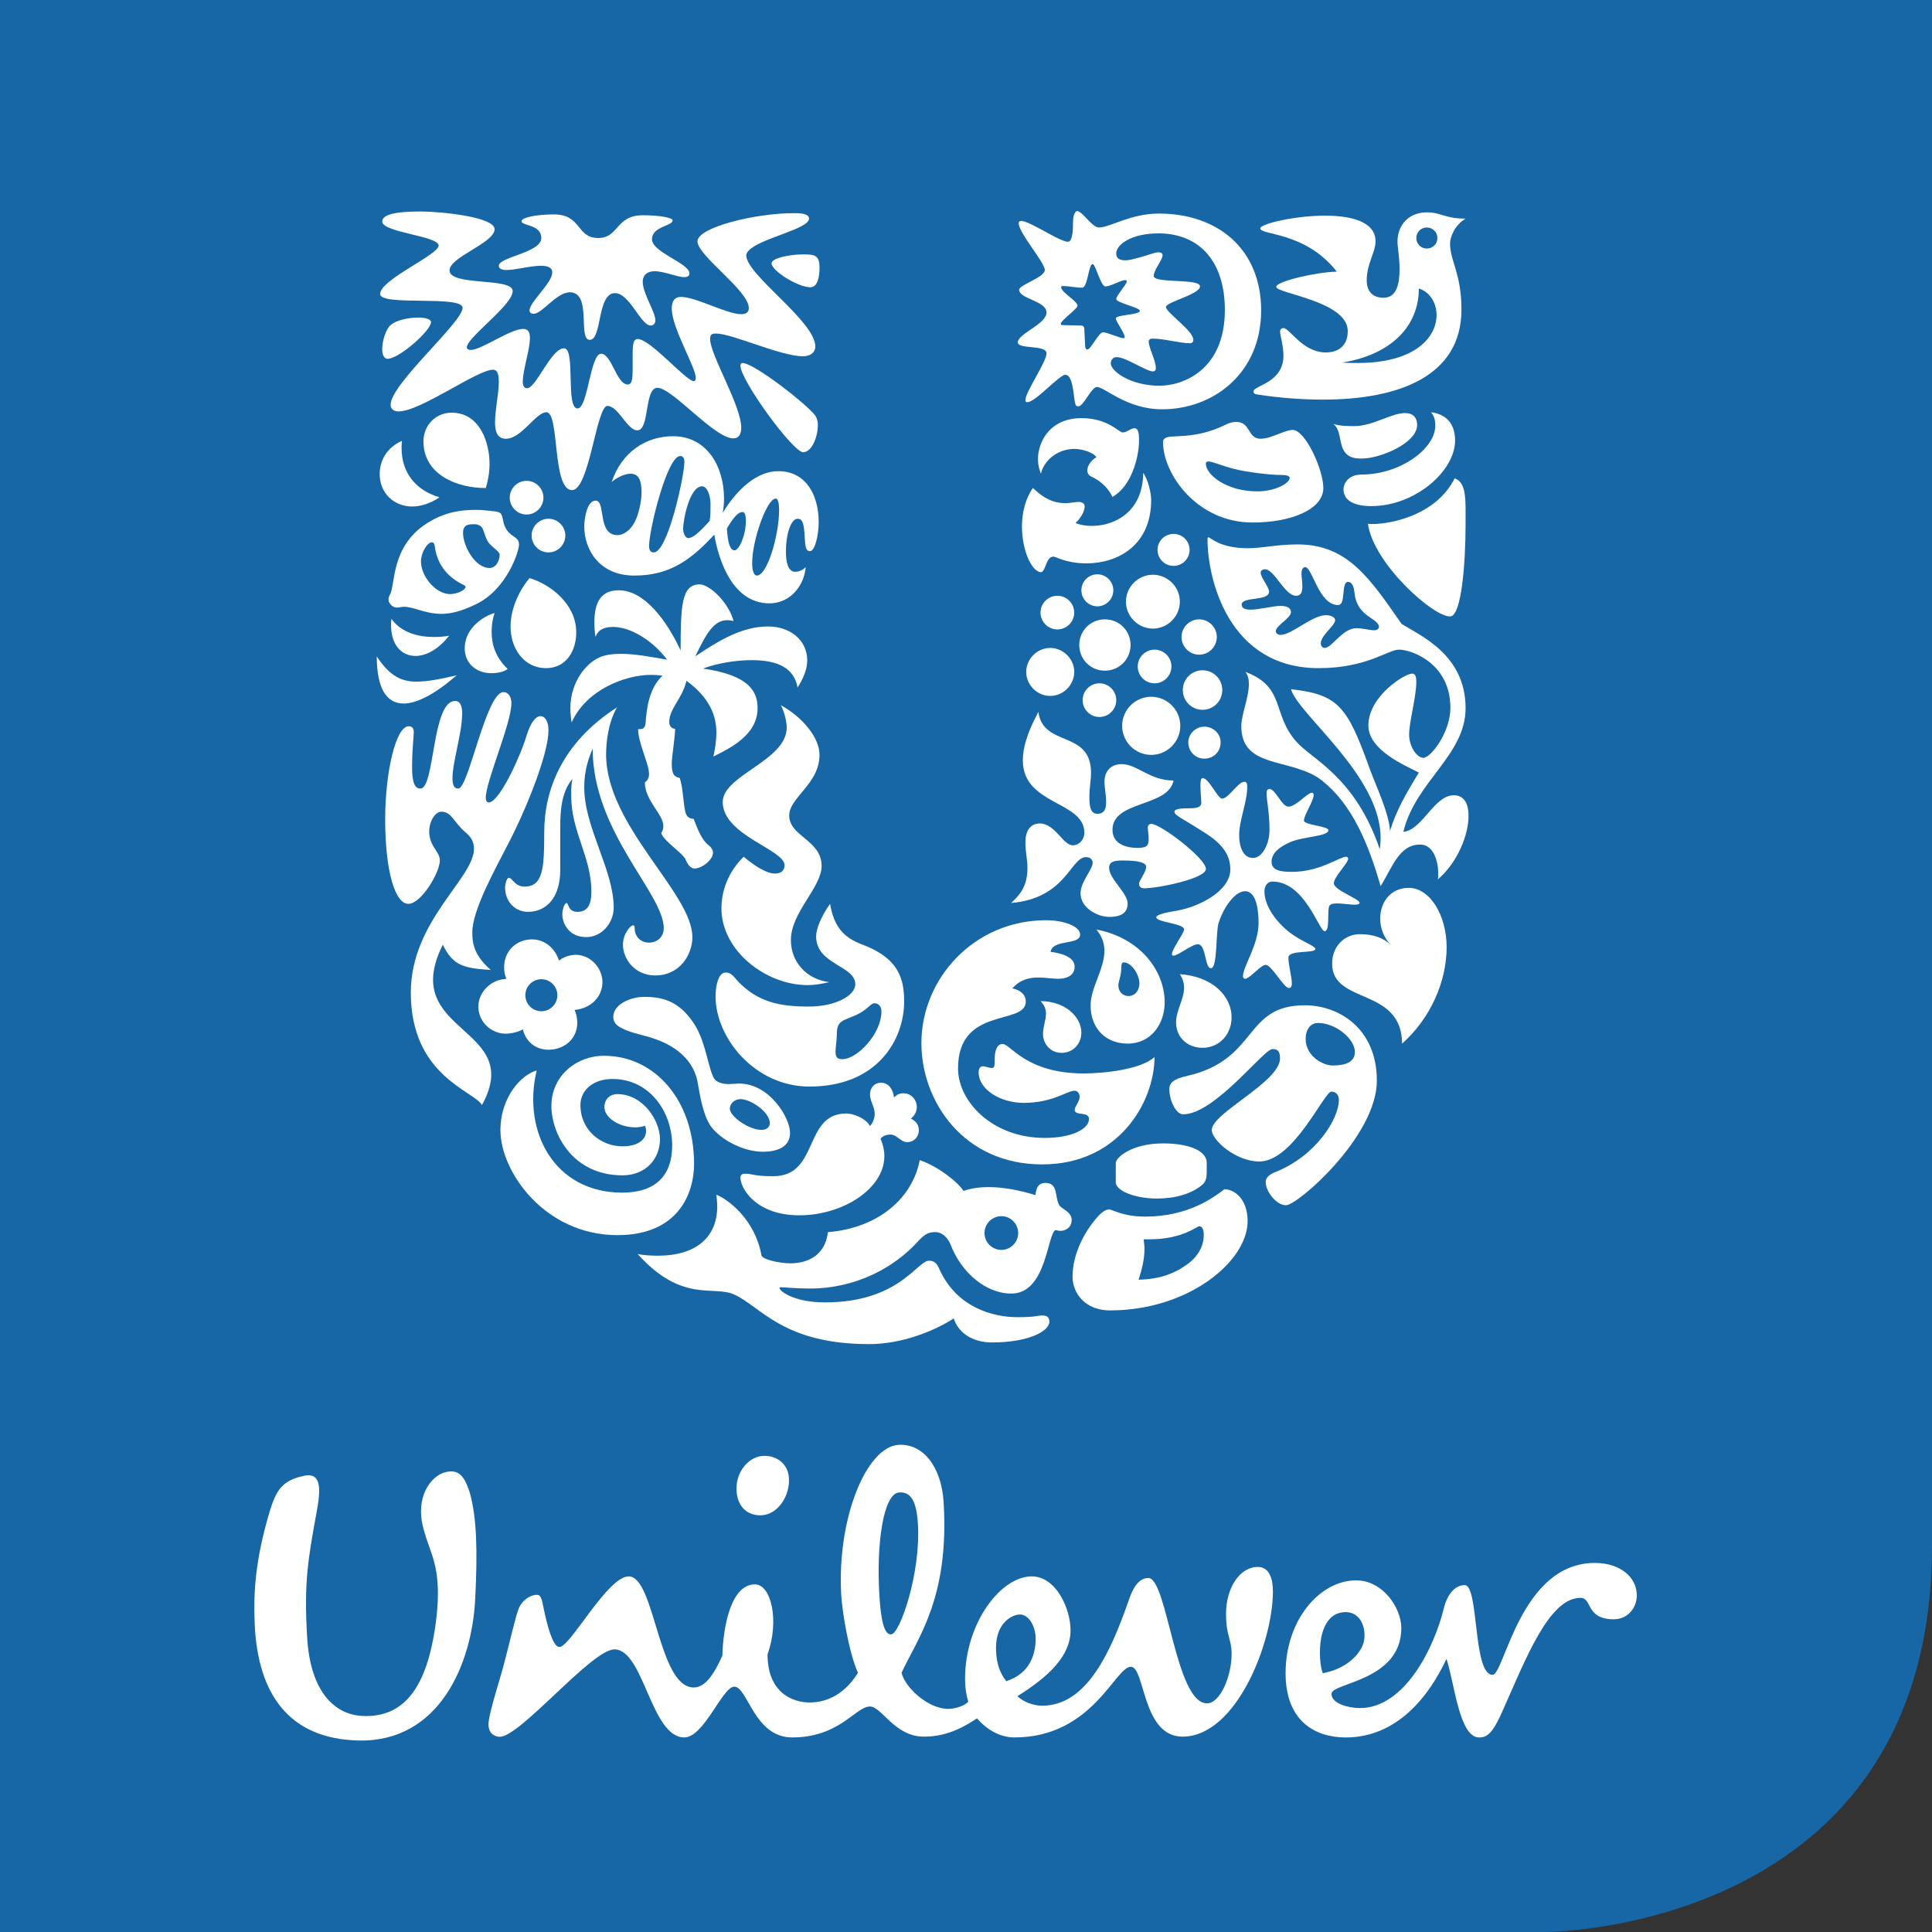 <?xml version="1.0" encoding="utf-8"?>
<!-- Generator: Adobe Illustrator 15.0.0, SVG Export Plug-In . SVG Version: 6.00 Build 0)  -->
<!DOCTYPE svg PUBLIC "-//W3C//DTD SVG 1.1//EN" "http://www.w3.org/Graphics/SVG/1.1/DTD/svg11.dtd">
<svg version="1.1" id="Layer_1" xmlns="http://www.w3.org/2000/svg" xmlns:xlink="http://www.w3.org/1999/xlink" x="0px" y="0px"
	 width="72px" height="72px" viewBox="0 0 72 72" enable-background="new 0 0 72 72" xml:space="preserve">
<rect x="0" y="0" width="72" height="72" fill="#333333" stroke="none"/>
<g>
	<defs>
		<rect id="SVGID_1_" width="72" height="72"/>
	</defs>
	<clipPath id="SVGID_2_">
		<use xlink:href="#SVGID_1_"  overflow="visible"/>
	</clipPath>
	<path clip-path="url(#SVGID_2_)" fill="#1766A6" d="M0,0v72h57.6c0,0,14.4,0,14.4-14.4V0H0z"/>
	<path clip-path="url(#SVGID_2_)" fill="#FFFFFF" d="M30.17,63.446c0.442,0,1.205-0.143,1.804-1.104
		c-0.343-0.762-0.587-2.301-0.621-2.861c-0.177-2.866,0.927-5.562,2.136-5.636c0.887-0.054,1.596,0.785,1.677,2.144
		c0.218,3.571-0.972,5.062-1.567,6.348c0.101,0.499,0.947,1.348,1.745,1.348c0.295,0,0.651-0.147,0.741-0.268
		c-0.061-0.206-0.12-0.472-0.12-0.857c0-2.069,1.331-3.813,2.483-3.813c0.916,0,1.448,1.212,1.448,2.012
		c0,0.944-0.799,1.714-1.979,2.453c0.208,0.206,0.59,0.355,0.917,0.355c1.686,0,2.567-2.041,3.222-3.903
		c0.117-0.356,0.326-0.857,0.739-0.857c0.709,0,1.006,4.671,2.185,4.671c0.505,0,0.918-1.036,0.918-1.832
		c0-0.592-0.207-0.65-0.207-1.509c0-0.945,0.502-1.742,1.185-1.742c0.413,0,0.562,0.412,0.562,0.913
		c0,1.893-1.362,5.411-3.369,5.411c-1.511,0-1.393-2.603-1.924-2.603c-0.594,0-1.422,2.633-4.346,2.633
		c-0.476,0-0.977-0.237-1.389-0.711c-0.708,0.474-1.303,0.681-1.982,0.681c-1.092,0-1.567-1.123-2.009-1.123
		c-0.533,0-1.122,1.153-2.898,1.153c-1.419,0-1.655-1.892-2.157-1.892c-0.443,0-1.124,1.892-1.863,1.892
		c-1.243,0-1.507-3.281-2.603-3.281c-0.857,0-3.565,3.332-4.3,3.256c-0.296-0.031-0.42-0.252-0.389-0.547
		c0.041-0.41,0.393-1.505,0.536-2.023c0.239-0.898,0.459-1.884,0.581-2.197c0.122-0.317,0.45-0.543,0.713-0.52
		c0.133,0.012,0.173,0.26,0.214,0.465c0.149,0.731,0.358,1.477,0.593,1.477c0.415,0,1.787-2.631,2.585-2.631
		c0.977,0,1.094,4.139,2.423,4.139c0.445,0,0.771-0.531,1.066-1.183c0.029-1.097,0.325-2.659,1.212-2.659
		c0.621,0,0.917,1.388,0.472,2.602C28.602,63.092,29.547,63.446,30.17,63.446 M53.817,59.899c-0.365,1.521-1.477,3.756-3.135,3.756
		c-0.383,0-1.062-0.148-1.062-0.532c0-0.414,2.603-0.472,2.603-2.453c0-0.738-0.679-1.775-1.686-1.775
		c-1.33,0-2.627,1.45-2.627,3.46c0,1.802,1.118,2.395,2.241,2.395c1.952,0,3.136-1.599,3.755-2.928
		c0.298,0.888,0.473,2.928,1.215,2.928c0.294,0,0.502-0.149,0.856-0.945c0.885-1.982,1.743-4.258,2.926-4.258
		c0.442,0,0.179,0.799,1.242,0.799c0.501,0,0.854-0.413,0.854-0.889c0-0.681-0.619-1.211-1.564-1.211
		c-2.78,0-3.369,4.169-3.812,4.169c-0.74,0-0.503-3.342-1.036-3.342C54.112,59.071,53.881,59.636,53.817,59.899 M34.208,56.788
		c-0.053-0.826-0.252-1.2-0.696-1.169c-0.588,0.035-0.86,1.888-0.74,3.835c0.077,1.27,0.267,1.466,0.442,1.453
		C33.539,60.888,34.32,58.619,34.208,56.788 M29.399,55.052c-0.041-0.474-0.413-0.797-0.916-0.797c-0.561,0-1.089,0.589-1.032,1.328
		c0.035,0.487,0.322,0.888,0.888,0.888C28.986,56.472,29.46,55.732,29.399,55.052 M38.596,61.082c0-0.501-0.268-0.915-0.59-0.915
		c-0.27,0-0.888,0.294-0.888,1.239c0,0.742,0.264,1.095,0.384,1.245C38.356,62.384,38.596,61.673,38.596,61.082 M50.151,60.079
		c0.622,0,0.801,0.735,0.651,1.181c-0.148,0.443-0.68,0.948-1.507,1.095C49.118,61.91,49.028,60.079,50.151,60.079 M16.113,57.979
		c-0.084-0.269-0.33-0.873-0.398-1.318c-0.147-0.988,0.369-1.639,0.843-1.786c0.532-0.149,0.74,0.118,0.946,0.739
		c0.266,0.945,0.296,2.186,0.206,3.96c-0.116,2.425-1.328,5.352-4.343,5.29c-2.603-0.057-3.754-1.741-3.874-4.313
		c-0.056-1.212,0.03-2.424,0.532-4.138c0.267-0.917,0.504-1.244,1.33-1.42c0.65-0.118,0.591,0.561,0.444,1.361
		c-0.323,1.772-0.474,2.628-0.354,4.64c0.116,2.129,1.093,2.957,2.158,2.957c1.596,0.03,2.305-1.3,2.602-3.224
		C16.44,59.19,16.263,58.452,16.113,57.979"/>
	<path clip-path="url(#SVGID_2_)" fill="#FFFFFF" d="M50.979,19.521c0.205,1.489,2.462,3.498,3.074,3.451
		c0.409-0.035,0.565-1.946,0.565-3.451c0-0.863,0.048-1.538-0.408-1.695C53.488,19.286,51.593,19.583,50.979,19.521 M51.104,18.861
		c1.63,0,3.123-1.302,3.123-2.447c0-0.534-0.253-0.973-0.896-1.051c0.109,0.141,0.157,0.251,0.157,0.502
		c0,0.863-1.315,1.82-2.744,1.82c-0.519,0-0.676,0.36-0.676,0.548C50.069,18.673,50.494,18.861,51.104,18.861 M50.76,17.088
		c-0.219,0-0.533,0-0.706-0.344c-0.142-0.283-0.094-0.738-0.361-0.942c0.268,0.078,0.55,0.078,0.769,0.078
		c0.707,0,1.383-0.486,1.9-0.486c0.343,0,0.451,0.22,0.451,0.439C52.813,16.524,51.42,17.088,50.76,17.088"/>
	<path clip-path="url(#SVGID_2_)" fill="#FFFFFF" d="M15.671,29.387c0.533,0,0.423-3.263,1.286-3.263
		c0.204,0,0.267,0.204,0.267,0.455c0,0.737-0.361,1.82-0.361,2.415c0,0.299,0.078,0.393,0.22,0.393c0.377,0,1.035-3.593,1.678-3.593
		c0.204,0,0.298,0.204,0.298,0.408c0,0.753-0.956,2.918-0.956,3.529c0,0.095,0.031,0.173,0.11,0.173
		c0.392,0,1.176-1.694,1.427-2.541c0.141-0.439,0.329-0.675,0.502-0.675c0.157,0,0.298,0.173,0.298,0.534
		c0,0.847-0.785,2.839-1.475,4.173c-0.532,1.035-1.364,2.524-1.364,3.356c0,0.424,0.077,0.862,0.689,1.396
		c-1.004-0.063-1.411-0.157-1.787-0.941c-1.679,3.341,3.09,3.013,1.458,5.976c-0.298-0.531-2.651-1.082-2.651-4.188
		c0-2.682,2.353-4.251,2.353-5.364c0-0.219-0.078-0.408-0.282-0.58c-0.518-0.44-0.534-0.8-0.941-0.8c-0.298,0-0.66,0.69-0.283,1.302
		c0.126,0.203,0.235,0.329,0.235,0.517c0,0.439-0.69,1.615-1.176,1.615c-0.487,0-0.862-1.206-0.862-3.152
		c0-1.727,0.391-3.467,0.878-3.467c0.141,0,0.188,0.094,0.188,0.22c0,0.204-0.063,0.611-0.063,1.301
		C15.357,29.324,15.531,29.387,15.671,29.387"/>
	<path clip-path="url(#SVGID_2_)" fill="#FFFFFF" d="M19.671,33.982c0.66,0,1.208-0.487,1.208-1.568v-1.6
		c0-0.612,0.047-1.302,0.455-1.789c-0.047,0.205-0.047,0.424-0.047,0.628c0,1.349,0.752,2.275,0.752,3.577
		c0,0.485-0.141,0.752-0.517,0.752c-0.361,0-0.329-0.329-0.408-0.329c-0.062,0-0.157,0.204-0.157,0.423
		c0,0.33,0.236,0.847,0.894,0.847c0.565,0,1.02-0.517,1.02-1.098c0-1.41-1.098-2.98-1.098-4.485c0-0.659,0.172-1.098,0.314-1.444
		c0,3.122,2.65,5.396,2.65,6.698c0,0.298-0.22,0.534-0.549,0.534c-0.36,0-0.534-0.283-0.534-0.503c0-0.11-0.015-0.141-0.062-0.141
		c-0.094,0-0.376,0.314-0.376,0.722c0,0.517,0.423,1.146,1.207,1.146c0.893,0,1.38-0.754,1.38-1.429
		c0-1.646-3.215-4.141-3.215-6.807c0-0.455,0.078-1.192,0.408-1.757c-2.071,1.333-2.714,3.106-2.714,4.659
		c0,1.349-0.046,2.023-0.737,2.023c-0.361,0-0.455-0.329-0.581-0.329c-0.094,0-0.141,0.282-0.141,0.36
		C18.824,33.652,19.248,33.982,19.671,33.982"/>
	<path clip-path="url(#SVGID_2_)" fill="#FFFFFF" d="M46.855,18.312c0.691,0,1.209-0.314,1.209-0.502
		c0-0.062-0.094-0.109-0.299-0.109c-0.204,0-0.612-0.016-1.381-0.142c-0.66-0.11-1.162-0.361-1.352-0.361
		c-0.062,0-0.094,0.032-0.094,0.079C44.939,17.685,45.693,18.312,46.855,18.312 M43.436,16.32c0.199-0.134,1.084,0.078,2.227-0.487
		c0.142-0.077,0.282-0.109,0.407-0.109c0.55,0,0.409,0.627,0.912,0.627c0.391,0,0.895-0.329,1.193-0.329
		c0.467,0,1.142,1.474,1.142,2.165c0,0.799-1.205,1.286-2.634,1.286c-2.085,0-3.341-1.819-3.341-2.996
		C43.342,16.383,43.39,16.351,43.436,16.32"/>
	<path clip-path="url(#SVGID_2_)" fill="#FFFFFF" d="M20,39.896c-0.517,0.125-1.35,0.939-1.35,2.228
		c0,1.536,1.648,3.906,4.361,3.906c2.29,0,2.855-1.585,2.855-2.652c0-2.368-1.458-4.032-3.356-4.032
		c-1.035,0-1.961,0.754-1.961,1.867c0,1.036,0.785,2.588,2.65,2.588c0.879,0,1.396-0.627,1.396-1.347
		c0-0.707-0.642-1.679-1.584-1.679c-0.282,0-0.486,0.187-0.486,0.486c0,0.375,0.517,0.752,1.161,0.752
		c0.156,0,0.282-0.031,0.345-0.062c0.031,0.048,0.047,0.126,0.047,0.189c0,0.36-0.345,0.58-0.879,0.58
		c-0.799,0-1.568-0.596-1.568-1.539c0-0.563,0.487-0.971,1.192-0.971c1.396,0,2.227,1.238,2.227,2.479
		c0,1.113-0.61,1.757-1.866,1.757C20.675,44.446,19.453,42.188,20,39.896"/>
	<path clip-path="url(#SVGID_2_)" fill="#FFFFFF" d="M36.69,45.952c0,0.345,0.281,0.628,0.628,0.628
		c0.345,0,0.627-0.283,0.627-0.628c0-0.347-0.282-0.629-0.627-0.629C36.972,45.323,36.69,45.605,36.69,45.952 M37.906,49.087
		c0.753,0,0.713-0.062,0.949-0.062c0.234,0,0.251,0.142,0.251,0.235c0,0.346-0.77,0.769-2.135,0.769c-0.8,0-1.285-0.424-1.427-0.895
		c-0.784,0.502-1.976,0.957-3.152,0.957c-3.216,0-4.031-1.396-5.035-1.851c-0.77-0.345-1.945,0.33-3.592-1.506
		c0.219,0.048,0.518,0.062,0.753,0.062c1.442,0,2.211-0.705,2.211-1.835c0-0.142-0.017-0.297-0.031-0.438
		c0.438,0.174,1.442,0.926,1.679,2.259c0.031,0.157,0.674,0.298,1.082,0.298c0.565,0,1.286-0.236,1.396-1.161
		c1.882-0.155,3.153-1.269,3.42-2.683c0.674,0.22,1.442,0.832,1.631,1.146c0.266-0.094,0.58-0.142,0.94-0.142
		c0.501,0,1.067,0.094,1.741,0.298c0.031-0.204,0.063-0.454,0.377-0.454c0.471,0,0.346,0.517,0.501,0.813
		c0.079,0.158,0.473,0.252,0.473,0.565c0,0.3-0.253,0.409-0.409,0.409c-0.063,0-0.143-0.016-0.189-0.031
		c-0.312,0.11-0.329,2.367-1.646,2.367c-0.973,0-1.867-0.799-2.26-1.803c-0.109-0.298-0.345-0.487-0.564-0.487
		c-0.25,0-0.392,0.048-0.689,0.377c-0.847,0.925-2.26,1.726-4.001,1.726c-0.532,0-0.957-0.049-1.065-0.049
		c-0.064,0-0.064,0.017-0.064,0.031c0,0.11,0.533,0.534,1.694,0.534c2.761,0,3.436-1.553,3.875-1.553c0.063,0,0.25,0,0.36,0.252
		C35.623,48.741,37.028,49.087,37.906,49.087"/>
	<path clip-path="url(#SVGID_2_)" fill="#FFFFFF" d="M47.421,39.096c-0.33,0-2.151,2.431-3.326,2.431
		c-0.281,0-0.518-0.533-0.518-0.938c0-0.221,0.141-0.378,0.646-0.488c2.696-0.611,2.1-2.637,4.403-2.637
		c1.271,0,2.685,0.864,2.685,2.809c0,2.072-2.947,4.643-3.388,4.643c-0.36,0-0.754-0.518-0.754-0.861
		c0-0.11,0.048-0.252,0.362-0.377c1.504-0.597,2.365-1.977,2.365-2.684c0-0.157-0.078-0.312-0.282-0.312
		c-0.266,0-1.408,2.604-2.68,2.604c-0.88,0-1.775-0.798-1.775-1.176c0-0.629,2.544-1.788,2.544-2.667
		C47.703,39.11,47.546,39.096,47.421,39.096 M49.113,38.123c-0.22,0-0.455,0.174-0.455,0.598c0,0.469,0.361,0.768,0.564,0.861
		c0.11,0.064,0.282,0.126,0.454,0.126c0.455,0,0.817-0.126,0.817-0.503C50.493,38.721,49.787,38.123,49.113,38.123"/>
	<path clip-path="url(#SVGID_2_)" fill="#FFFFFF" d="M19.812,19.959c0,0.345,0.283,0.628,0.628,0.628
		c0.345,0,0.628-0.283,0.628-0.628c0-0.345-0.283-0.627-0.628-0.627C20.094,19.333,19.812,19.614,19.812,19.959 M18.997,18.547
		c0,0.345,0.283,0.628,0.627,0.628c0.345,0,0.628-0.282,0.628-0.628c0-0.345-0.283-0.628-0.628-0.628
		C19.279,17.919,18.997,18.202,18.997,18.547 M18.433,22.845c-0.362,0.094-1.114,0.533-1.114,1.317c0,0.565,0.439,0.926,0.988,0.926
		c0.283,0,0.487-0.063,0.612-0.157c-0.439-0.423-0.596-0.894-0.596-1.364C18.322,23.237,18.37,23.033,18.433,22.845 M14.589,23.065
		c-0.015,0.079-0.015,0.157-0.015,0.235c0,0.737,0.391,1.145,0.909,1.145c0.391,0,0.847-0.235,1.254-0.753
		c-0.172,0.031-0.376,0.047-0.565,0.047C15.593,23.739,14.965,23.583,14.589,23.065 M14.041,24.461c0,1.191,0.361,1.757,1.004,1.757
		c0.502,0,1.176-0.361,1.976-1.052c-0.612,0.142-1.083,0.236-1.506,0.236C14.949,25.402,14.511,25.182,14.041,24.461 M18.104,18.188
		c0.078-0.252,0.14-0.565,0.14-0.91c0-0.753-0.345-1.898-1.412-1.898c-0.611,0-1.051,0.486-1.051,1.067
		C15.78,17.686,17.021,18.188,18.104,18.188 M16.77,22.14c-0.518,0-1.082-0.643-1.082-1.224c0-0.313,0.235-0.706,0.407-0.706
		c0.063,0,0.095,0.047,0.11,0.157c0.094,0.769,0.596,1.208,1.067,1.427c0.047,0.031,0.078,0.047,0.078,0.078
		C17.35,21.983,17.051,22.14,16.77,22.14 M18.212,20.226c0.109,0.148,0.409,0.33,0.409,0.439c0,0.219-0.126,0.502-0.377,0.502
		c-0.549,0-0.988-0.831-0.988-1.303c0-0.297,0.173-0.328,0.407-0.328c0.11,0,0.158,0.016,0.236,0.063
		C18.04,19.677,18.04,19.99,18.212,20.226 M14.527,22.171c-0.03,0.048-0.048,0.11-0.048,0.173c0,0.141,0.157,0.298,0.297,0.298
		c0.126,0,0.205-0.031,0.267-0.031c0.376,0,0.8,0.266,1.412,0.266c0.36,0,0.784-0.11,1.317-0.376
		c1.13-0.565,1.569-1.961,1.569-2.197c0-0.298-0.239-0.259-0.439-0.533c-0.201-0.274-0.124-0.516-0.252-0.644
		c-0.072-0.073-0.297-0.078-0.58-0.109c-0.094-0.011-0.22-0.016-0.345-0.016c-0.517,0-1.131,0.063-1.819,0.502
		C14.545,20.374,14.746,21.811,14.527,22.171 M19.734,21.544c-0.346,0.407-0.707,1.098-0.707,1.803c0,0.847,0.519,1.553,1.319,1.553
		c0.768,0,1.129-0.659,1.129-1.333C21.476,22.516,20.519,21.778,19.734,21.544 M16.377,18.532c0,0-0.455,0.344-1.02,0.344
		c-0.673,0-1.207-0.501-1.207-1.207c0-0.487,0.251-0.988,0.831-1.24c-0.015,0.095-0.015,0.173-0.015,0.267
		C14.965,17.591,15.467,18.265,16.377,18.532"/>
	<path clip-path="url(#SVGID_2_)" fill="#FFFFFF" d="M44.032,23.739c0,0.362,0.299,0.66,0.656,0.66c0.361,0,0.659-0.298,0.659-0.66
		c0-0.36-0.298-0.658-0.659-0.658C44.331,23.081,44.032,23.379,44.032,23.739 M44.08,25.715c0,0.409,0.329,0.738,0.734,0.738
		c0.408,0,0.737-0.329,0.737-0.738c0-0.407-0.329-0.736-0.737-0.736C44.409,24.979,44.08,25.308,44.08,25.715 M41.819,27.049
		c0,0.596,0.486,1.083,1.084,1.083c0.596,0,1.083-0.487,1.083-1.083c0-0.596-0.487-1.082-1.083-1.082
		C42.306,25.967,41.819,26.453,41.819,27.049 M42.4,24.837c0,0.346,0.281,0.628,0.629,0.628c0.344,0,0.627-0.282,0.627-0.628
		c0-0.344-0.283-0.627-0.627-0.627C42.682,24.21,42.4,24.493,42.4,24.837 M40.346,26.093c0,0.345,0.283,0.627,0.625,0.627
		c0.347,0,0.629-0.282,0.629-0.627c0-0.346-0.282-0.628-0.629-0.628C40.629,25.465,40.346,25.747,40.346,26.093 M41.96,22.423
		c0,0.548,0.455,1.003,1.005,1.003c0.549,0,1.005-0.455,1.005-1.003c0-0.55-0.455-1.004-1.005-1.004S41.96,21.873,41.96,22.423
		 M43.138,20.493c0,0.329,0.268,0.596,0.597,0.596c0.33,0,0.597-0.267,0.597-0.596c0-0.33-0.267-0.596-0.597-0.596
		C43.405,19.897,43.138,20.163,43.138,20.493 M40.3,21.998c0,0.33,0.268,0.598,0.594,0.598c0.328,0,0.596-0.268,0.596-0.598
		c0-0.328-0.268-0.595-0.596-0.595C40.567,21.403,40.3,21.67,40.3,21.998 M40.221,24.037c0,0.534,0.424,0.957,0.954,0.957
		c0.533,0,0.958-0.423,0.958-0.957c0-0.533-0.425-0.956-0.958-0.956C40.645,23.081,40.221,23.504,40.221,24.037 M38.244,25.041
		c0,0.487,0.407,0.894,0.894,0.894c0.485,0,0.896-0.407,0.896-0.894c0-0.485-0.41-0.894-0.896-0.894
		C38.651,24.147,38.244,24.556,38.244,25.041 M38.777,22.83c0,0.345,0.283,0.627,0.626,0.627c0.347,0,0.63-0.282,0.63-0.627
		c0-0.345-0.283-0.627-0.63-0.627C39.061,22.203,38.777,22.485,38.777,22.83 M44.284,27.661c0-0.313,0.283-0.58,0.592-0.58
		c0.346,0,0.613,0.267,0.613,0.58c0,0.361-0.268,0.612-0.613,0.612C44.567,28.273,44.284,28.022,44.284,27.661"/>
	<path clip-path="url(#SVGID_2_)" fill="#FFFFFF" d="M44.688,45.701c0.079,0,0.173,0.045,0.173,0.328c0,0.345-0.157,0.8-0.719,1.159
		c-0.393,0.269-0.928,0.488-1.711,0.502c0.125-0.375,0.22-0.768,0.22-1.143c0-0.126-0.016-0.22-0.031-0.361h0.204
		C44.064,46.187,44.599,45.701,44.688,45.701 M44.814,44.147c0.127-0.108,0.157-0.282,0.157-0.456v-0.359
		c0-0.457-0.688-0.721-1.629-0.721c-1.147,0-1.76,0.516-1.76,0.736v0.721c0,0.299,0.691,0.598,1.539,0.598
		C43.797,44.666,44.409,44.492,44.814,44.147 M45.63,44.32c-0.407,0.313-1.361,1.019-2.947,1.019c-0.848,0-1.225-0.267-1.351-0.267
		c-0.156,0-0.33,0.156-0.502,0.36c-0.373,0.44-0.859,1.256-0.859,2.149c0,0.627,0.486,1.254,1.393,1.254
		c2.938,0,5.131-1.835,5.131-3.324C46.494,44.666,45.992,44.32,45.63,44.32"/>
	<path clip-path="url(#SVGID_2_)" fill="#FFFFFF" d="M46.18,31.128c0,0.391,0.126,0.846,0.52,0.846c0.329,0,0.611-0.501,0.611-1.05
		c0-0.628-0.11-1.114-0.11-1.366c0-0.109,0.048-0.156,0.11-0.156c0.235,0.016,0.454,0.659,0.707,0.659
		c0.282,0,0.703-0.519,0.876-0.519c0.047,0,0.062,0.064,0.062,0.079c0,0.236-0.362,0.754-0.362,0.957
		c0,0.173,0.911,0.204,0.911,0.361c0,0.236-0.955,0.236-1.409,0.44c-0.438,0.188-0.708,0.423-0.708,0.737s0.314,0.376,0.755,0.376
		c1.048,0,1.785-0.564,2.021-0.564c0.047,0,0.078,0.03,0.078,0.078c0,0.157-0.533,0.674-0.533,0.91c0,0.266,0.973,0.579,0.958,0.736
		c-0.016,0.048-0.079,0.063-0.188,0.063c-0.174,0-0.44-0.047-0.645-0.047c-0.125,0-0.235,0.015-0.283,0.078
		c-0.108,0.126,0.031,0.957-0.187,0.957c-0.204,0-0.738-1.85-1.943-1.85c-0.173,0-0.299,0.141-0.299,0.376
		c0,0.627,0.613,1.349,1.194,1.694c0.263,0.173,0.703,0.345,0.703,0.44c0,0.187-1.003,0.015-1.003,0.328
		c0,0.283,0.127,0.707,0.127,0.958c0,0.078-0.017,0.172-0.11,0.172c-0.188,0-0.645-0.863-0.864-0.863
		c-0.188,0-0.596,0.518-0.769,0.518c-0.047,0-0.078-0.047-0.078-0.094c0-0.361,0.581-1.176,0.581-1.976
		c0-0.377-0.047-1.193-0.503-1.193c-0.376,0-0.802,0.596-0.989,1.193c-0.109,0.344-0.031,1.678-0.283,1.678
		c-0.234,0-0.172-0.894-0.487-0.894c-0.23,0-0.732,0.423-0.906,0.423c-0.031,0-0.063-0.016-0.063-0.047
		c0-0.188,0.456-0.8,0.456-0.925c0-0.235-1.036-0.267-1.036-0.455c0-0.11,0.408-0.188,0.784-0.251
		c0.798-0.142,1.975-0.722,1.975-1.537c0-0.91-0.879-1.302-1.455-1.679c-0.3-0.188-0.629-0.344-0.629-0.47s0.376-0.126,0.533-0.126
		c0.235,0,0.468-0.015,0.468-0.203c0-0.142-0.031-0.424-0.031-0.643c0-0.158,0.016-0.283,0.079-0.283
		c0.235,0,0.565,0.768,0.723,0.768c0.25,0,0.596-0.627,0.832-0.627c0.078,0,0.11,0.047,0.11,0.188
		C46.479,29.903,46.18,30.562,46.18,31.128 M38.698,26.532c0.173,1.332,1.962,0.658,1.962,2.273c0,0.236-0.062,0.582-0.062,0.879
		c0,0.345,0.03,0.643,0.296,0.643s0.328-0.187,0.328-0.439c0-0.251-0.062-0.565-0.062-0.737c0-0.549,0.393-0.675,0.629-0.675
		c0.596,0,1.051,0.612,1.946,0.612c-0.204,1.004-2.276,0.738-2.276,1.836c0,0.549,0.549,0.674,0.911,0.674
		c0.329,0,0.438-0.047,0.438-0.329c0-0.157-0.031-0.33-0.031-0.44c0-0.063,0.048-0.126,0.127-0.126c0.346,0,2.037,1.287,2.037,1.68
		c0,0.36-1.787,0.721-2.305,0.721c-0.157,0-0.188-0.11-0.188-0.173c0-0.109,0.267-0.439,0.267-0.627
		c0-0.141-0.235-0.236-0.864-0.236c-0.298,0-0.518,0.032-0.518,0.268c0,0.422,0.69,0.94,0.69,1.332c0,0.314-0.188,0.502-0.69,0.502
		c-0.424,0-1.064-0.33-1.064-0.878c0-0.439,0.452-0.878,0.452-1.145c0-0.079-0.06-0.204-0.248-0.204
		c-0.582,0-0.737,1.537-2.794,1.709c0.329-0.297,0.611-0.627,0.611-1.3c0-0.33-0.077-0.597-0.077-0.957
		c0-0.471,0.218-0.707,0.532-0.707c0.58,0,0.862,0.815,1.24,0.815c0.205,0,0.425-0.187,0.425-0.469c0-1.193-2.292-1.02-2.292-2.699
		C38.118,27.88,38.274,27.316,38.698,26.532"/>
	<path clip-path="url(#SVGID_2_)" fill="#FFFFFF" d="M41.678,36.727c0,0.22,0.157,0.393,0.377,0.393c0.251,0,0.408-0.22,0.408-0.471
		c0-0.329-0.298-0.784-0.581-0.784c-0.126,0-0.079,0.188-0.109,0.392C41.756,36.413,41.678,36.602,41.678,36.727 M40.861,34.641
		c1.648,0.314,2.543,1.553,2.543,2.714c0,0.801-0.502,1.537-1.381,1.537c-0.802,0-1.379-0.55-1.379-1.428
		c0-0.659,0.514-1.349,0.514-2.024C41.158,35.175,41.081,34.908,40.861,34.641 M38.776,37.309c0.156,0.155,0.204,0.312,0.204,0.471
		c0,0.234-0.11,0.486-0.11,0.753c0,0.375,0.283,0.704,0.69,0.704c0.44,0,0.739-0.346,0.739-0.752
		C40.3,37.889,39.686,37.309,38.776,37.309 M43.97,36.305c0.11,0.171,0.157,0.344,0.157,0.501c0,0.439-0.299,0.846-0.299,1.303
		c0,0.517,0.394,0.939,0.986,0.939c0.644,0,1.083-0.516,1.083-1.129C45.897,37.088,45.145,36.383,43.97,36.305 M39.153,35.472
		c0.723,0.095,0.896,0.345,0.896,0.55c0,0.345-0.314,0.454-0.613,0.454c-0.219,0-0.47-0.047-0.737-0.047
		c-0.346,0-0.69,0.079-0.973,0.408c0.204,0.031,0.502,0.173,0.502,0.487c0,0.91-2.525,0.156-2.525,2.494
		c0,1.238,1.287,2.589,3.231,2.589c1.005,0,1.649-0.33,1.649-0.707c0-0.298-0.533-0.095-0.533-0.345c0-0.11,0.188-0.315,0.188-0.488
		c0-0.076-0.062-0.219-0.188-0.219c-0.284,0-0.817,0.453-1.9,0.453c-0.847,0-1.679-0.483-1.679-1.144c0-0.14,0.062-0.22,0.157-0.22
		s0.219,0.063,0.33,0.063c0.094,0,0.108-0.063,0.108-0.235c0-0.174,0-0.659,0.298-0.659c0.3,0,0.863,1.098,3.03,1.098
		c0.718,0,2.116-0.14,2.634-0.612c-0.016,1.727-1.367,4.002-4.188,4.002c-2.934,0-4.502-2.354-4.502-4.52
		c0-2.399,1.96-4.579,4.643-4.579c0.69,0,1.272,0.235,1.272,0.533C40.252,35.238,39.231,34.986,39.153,35.472"/>
	<path clip-path="url(#SVGID_2_)" fill="#FFFFFF" d="M29.004,17.559c1.036,0,1.506,0.895,1.506,1.899
		c0,0.438-0.125,1.082-0.329,1.082c-0.203,0-0.172-0.361-0.203-0.691c-0.031-0.423-0.11-0.517-0.252-0.517
		c-0.267,0-0.438,0.627-0.438,1.208c0,0.36,0.062,0.768,0.344,0.768c0.157,0,0.299-0.078,0.394-0.172
		c-0.063,0.721-0.598,1.349-1.35,1.349c-1.381,0-1.897-1.616-2.055-2.557c-0.831,0.878-1.599,1.522-2.981,1.522
		c-1.285,0-1.866-0.942-1.866-1.835c0-0.268,0.094-0.958,0.424-0.958c0.392,0,0.047,1.286,0.816,1.286
		c0.188,0,0.532-0.157,0.721-0.674c0.11-0.314,0.173-0.643,0.173-0.926c0-0.423-0.094-0.689-0.408-0.689
		c-0.267,0-0.597,0.203-0.706,0.313c0.377-1.13,1.286-1.71,2.289-1.71c1.24,0,1.899,1.098,1.899,2.322
		c0,0.172-0.017,0.36-0.049,0.533C27.467,18.234,28.205,17.559,29.004,17.559 M27.796,19.411c0-0.268-0.062-0.33-0.126-0.33
		c-0.156,0-0.328,0.188-0.58,0.612c0.032,0.564,0.126,0.815,0.283,0.815C27.545,20.508,27.796,19.959,27.796,19.411 M25.646,20.053
		c0.173,0,0.393-0.189,0.802-0.642c0.031-0.205,0.031-0.393,0.031-0.628c0-0.314-0.126-0.659-0.314-0.659
		c-0.471,0-0.706,1.255-0.706,1.585C25.46,19.896,25.553,20.053,25.646,20.053 M28.205,21.45c0.391,0,0.83-1.507,0.83-2.448
		c0-0.204-0.031-0.423-0.126-0.423c-0.329,0-0.878,1.553-0.878,2.4C28.031,21.308,28.11,21.45,28.205,21.45 M24.362,20.587
		c0.533,0,1.144-2.886,1.144-3.373c0-0.126-0.046-0.22-0.156-0.22c-0.487,0-1.161,2.746-1.161,3.358
		C24.189,20.461,24.22,20.587,24.362,20.587"/>
	<path clip-path="url(#SVGID_2_)" fill="#FFFFFF" d="M26.07,21.778c-0.674,0-0.705,0.817-0.705,2.463
		c-0.503-1.082-1.334-2.243-2.306-2.243c-0.659,0-0.909,0.44-0.909,1.207c0,0.158,0.015,0.393,0.046,0.534
		c0.079-0.266,0.33-0.376,0.643-0.376c0.676,0,1.491,0.517,2.024,1.223c-0.611-0.109-1.208-0.219-1.709-0.219
		c-0.314,0-0.596,0.031-0.832,0.141c-0.454,0.203-1.066,0.878-1.066,1.898c0,0.157,0.016,0.329,0.047,0.517
		c0.549-1.224,2.008-1.772,2.949-1.772c0.189,0,0.329,0.015,0.439,0.031c-0.486,0.439-0.596,1.208-0.628,1.725
		c-0.015,0.251-0.11,0.268-0.282,0.268c0,0.517,0.408,1.286,0.408,1.678c0,0.141-0.078,0.267-0.157,0.298
		c0,0.69,0.69,1.192,0.69,1.631c0,0.11-0.031,0.204-0.079,0.252c0.048,0.282,0.807,0.757,0.905,0.995
		c0.121,0.289,0.256,0.338,0.335,0.338c0.267,0,0.689-0.314,0.689-0.597c0-0.094-0.079-0.203-0.141-0.251
		c-0.299-0.219-0.456-0.69-0.581-1.003c-0.11,0-0.252-0.046-0.302-0.231c-0.086-0.325-0.09-0.93-0.216-1.291
		c-0.204-0.047-0.298-0.125-0.298-0.549c0-0.204,0.126-1.004,0.126-1.287c-0.094,0-0.219-0.063-0.219-0.251
		c0-0.501,0.502-0.894,0.642-1.537c0.895,0.659,1.114,1.333,1.114,1.93c0,0.313-0.049,0.611-0.11,0.894
		c0.659-0.33,1.646-0.816,1.646-1.804c0-0.581-0.267-1.224-2.038-1.475c0.548-0.204,1.238-0.313,1.818-0.313
		c1.005,0,1.585,0.313,1.71,1.018c0.204-0.313,0.361-0.674,0.361-1.003c0-0.769-0.645-1.27-1.459-1.27
		c-0.957,0-1.804,0.501-2.714,1.113c0.41-0.846,0.69-1.348,1.193-1.348c0.078,0,0.156,0.015,0.235,0.031
		C27.152,22.453,26.448,21.778,26.07,21.778"/>
	<path clip-path="url(#SVGID_2_)" fill="#FFFFFF" d="M52.499,33.088c0.786,0,1.413,1.019,1.413,2.212c0,1.27-0.597,2.651-1.66,3.592
		c-0.016-2.118-2.607-1.444-2.607-2.98c0-0.659,0.472-1.098,1.037-1.098c0.503,0,0.895,0.141,1.178,0.424
		c-0.283-0.267-0.424-0.644-0.424-1.004C51.436,33.636,51.812,33.088,52.499,33.088"/>
	<path clip-path="url(#SVGID_2_)" fill="#FFFFFF" d="M40.861,17.042c-0.125-0.204-0.593-0.313-0.812-0.313
		c-0.691,0-1.163,0.485-1.257,0.925c-0.062-0.157-0.11-0.345-0.11-0.534c0-0.69,0.473-1.537,1.618-1.537
		c1.001,0,1.394,0.533,1.535,0.533c0.157,0,0.314-0.157,0.44-0.157c0.173,0,0.173,0.267,0.173,0.456c0,0.627-0.283,1.709-0.99,2.102
		c-0.126-0.267-0.377-0.566-0.782-0.753c-0.108-0.047-0.156-0.141-0.156-0.236C40.52,17.356,40.676,17.136,40.861,17.042
		 M38.494,18.187c0.408,0.392,0.768,0.564,1.208,0.564c0.173,0,0.378-0.046,0.488-0.046c0.141,0,0.233,0.062,0.233,0.172
		c0,0.173-0.155,0.455-0.344,0.612c0.188,0.079,0.392,0.11,0.612,0.11c0.891,0,1.911-0.565,1.911-1.976
		c0.188,0.25,0.299,0.768,0.299,1.004c0,1.709-1.256,2.368-2.414,2.368c-0.754,0-1.131-0.252-1.227-0.252
		c-0.298,0-0.281,0.597-0.485,0.582c-0.361-0.063-0.69-0.863-0.69-1.71C38.087,19.112,38.212,18.579,38.494,18.187"/>
	<path clip-path="url(#SVGID_2_)" fill="#FFFFFF" d="M25.067,8.21c0-0.094-0.471-0.188-1.113-0.188c-1.02,0-0.879,0.848-1.663,0.848
		c-0.815,0-0.612-0.88-1.648-0.88c-0.627,0-1.206,0.111-1.206,0.252c0,0.188,0.736,0.11,0.736,0.628
		c0,0.548-1.584,0.705-1.584,1.035c0,0.11,0.125,0.157,0.282,0.157c0.346,0,0.893-0.157,1.286-0.157c0.22,0,0.424,0.046,0.424,0.25
		c0,0.393-0.847,1.099-0.847,1.413c0,0.094,0.078,0.126,0.156,0.126c0.314,0,0.848-0.801,1.349-0.801
		c0.832,0,0.283,1.772,0.738,1.772c0.47,0,0.266-1.741,0.941-1.741c0.55,0,0.957,1.208,1.333,1.208c0.095,0,0.173-0.078,0.173-0.188
		c0-0.329-0.471-1.004-0.471-1.443c0-0.267,0.189-0.393,0.44-0.393c0.36,0,0.847,0.22,1.112,0.22c0.094,0,0.188-0.031,0.188-0.141
		c0-0.376-1.395-0.784-1.395-1.27C24.299,8.43,25.067,8.43,25.067,8.21 M28.753,9.811c0,0.282,0.988,0.894,1.444,0.894
		c0.266,0,0.345-0.361,0.345-0.738c0-0.47-0.203-0.486-0.612-0.486C29.413,9.481,28.753,9.622,28.753,9.811 M30.385,12.916
		c0-0.941-2.545-2.651-2.573-3.387c-0.003-0.068,0.034-0.135,0.092-0.195c0.436-0.46,2.246-0.795,2.246-1.187
		c0-0.203-0.377-0.203-0.565-0.203c-1.459,0-3.592,0.533-3.592,1.05c0,0.535,1.913,1.836,1.913,2.48
		c0,0.172-0.109,0.235-0.282,0.235c-0.533,0-1.694-0.644-2.243-0.644c-0.251,0-0.346,0.173-0.346,0.424
		c0,0.753,0.895,2.18,0.895,2.603c0,0.047-0.016,0.11-0.079,0.11c-0.282,0-1.615-1.568-2.086-1.568c-0.172,0-0.188,0.235-0.188,0.58
		v0.533c0,0.361-0.016,0.581-0.187,0.581c-0.41,0-0.597-1.145-0.989-1.145c-0.408,0-0.487,2.039-0.878,2.039
		c-0.456,0-0.063-2.243-0.502-2.243c-0.487,0-1.036,1.49-1.381,1.49c-0.125,0-0.157-0.126-0.157-0.235
		c0-0.455,0.266-1.192,0.266-1.631c0-0.22-0.063-0.345-0.25-0.345c-0.487,0-1.553,0.784-1.961,0.784
		c-0.063,0-0.141-0.031-0.141-0.095c0-0.375,1.709-1.568,1.709-2.101c0-0.518-2.353-0.172-2.353-0.769
		c0-0.502,1.679-1.019,1.679-1.537c0-0.455-1.992-0.658-2.76-0.658c-0.926,0-1.427,0.108-1.427,0.375
		c0,0.408,2.102,0.534,2.102,0.895c0,0.345-2.181,1.27-2.181,1.804c0,0.47,3.074,0.031,3.074,0.518c0,0.532-2.682,2.838-2.682,3.606
		c0,0.173,0.126,0.252,0.298,0.252c0.816,0,2.932-1.553,3.513-1.553c0.205,0,0.22,0.251,0.22,0.47c0,0.409-0.141,1.035-0.141,1.491
		c0,0.36,0.094,0.611,0.408,0.611c0.581,0,1.113-0.988,1.506-0.988c0.502,0,0.204,2.902,0.957,2.902
		c0.643,0,0.909-3.137,1.317-3.137c0.408,0,0.738,0.91,1.114,0.91c0.47,0,0.251-1.585,0.753-1.585c0.549,0,2.118,1.883,2.823,1.883
		c0.22,0,0.298-0.173,0.298-0.393c0-0.831-1.16-2.713-1.16-3.309c0-0.156,0.046-0.204,0.219-0.204c0.611,0,2.4,0.847,3.247,0.847
		C30.213,13.277,30.385,13.121,30.385,12.916 M16.063,12.006c0,0.314-1.192,1.365-1.615,1.365c-0.156,0-0.204-0.188-0.204-0.36
		c0-0.314,0.141-0.753,0.314-0.895c0.203-0.188,0.674-0.281,1.035-0.281C15.812,11.835,16.063,11.881,16.063,12.006 M27.592,13.622
		c0,0.549,1.961,3.231,2.338,3.231c0.314,0,0.549-0.549,0.549-1.02c0-0.125-0.031-0.25-0.094-0.344
		c-0.283-0.393-2.274-1.961-2.714-1.961C27.623,13.528,27.592,13.575,27.592,13.622"/>
	<path clip-path="url(#SVGID_2_)" fill="#FFFFFF" d="M52.782,8.871c0,0.219,0.173,0.391,0.392,0.391c0.22,0,0.394-0.172,0.394-0.391
		c0-0.22-0.174-0.393-0.394-0.393C52.955,8.478,52.782,8.65,52.782,8.871 M50.227,12.336c0-1.114-2.665-1.397-2.665-1.647
		c0-0.204,1.488-0.55,2.257-0.565c-1.177-1.506-2.854-1.349-2.854-1.616c0-0.157,1.256-0.471,2.415-0.471
		c0.972,0,1.882,0.22,1.882,0.957c0,0.409-0.329,0.832-0.329,1.459c0,0.346,0.172,0.643,0.628,0.643
		c0.488,0,0.597-0.517,0.597-1.067c0-0.454-0.078-0.799-0.078-1.019c0-0.659,0.452-1.097,1.095-1.097
		c0.534,0,0.66,0.234,1.445,0.234c-0.424,0.252-0.581,0.707-0.581,0.926c0,0.659,0.425,1.114,0.425,2.463
		c0,2.477-2.321,3.356-5.162,3.356c-0.78,0-1.613-0.063-2.43-0.188c-0.125-0.016-0.156-0.047-0.156-0.125
		c0-0.204,1.114-0.315,1.114-1.317c0-0.393-0.126-0.769-0.126-0.91c0-0.079,0.062-0.126,0.126-0.126
		c0.235,0,0.708,0.909,1.583,0.909C49.645,13.136,50.227,13.058,50.227,12.336 M52.876,10.752c0,1.395-1.017,2.462-2.854,2.76
		c0.205,0.015,0.394,0.015,0.581,0.015c2.148,0,2.934-0.972,2.934-1.787C53.536,11.286,53.285,10.878,52.876,10.752"/>
	<path clip-path="url(#SVGID_2_)" fill="#FFFFFF" d="M51.797,30.971c0.252-0.784,0.565-1.334,1.078-2.181
		c-0.513-0.265-1.88-0.831-1.88-1.756c0-1.083,1.351-1.93,1.629-1.93c0.126,0,0.157,0.11,0.157,0.314
		c0,0.565-0.267,1.474-0.267,1.961c0,0.438,0.283,0.863,0.534,0.863c0.267,0,1.004-0.941,1.004-1.867
		c0-1.663-1.46-2.165-1.911-2.165c-0.424,0-1.193,0.69-2.998,0.69c-3.372,0-4.142-3.34-4.142-4.799c0-0.063,0.016-0.079,0.031-0.079
		c0.078,0,0.409,0.409,1.476,0.409c0.55,0,1.052-0.142,1.853-0.142c1.879,0,2.712,1.303,3.874,2.964
		c0.702,0.439,2.383,1.146,2.383,3.138c0,1.757-1.868,2.729-2.32,4.611c0.719-0.078,1.144-1.365,1.881-1.365
		c0.377,0,0.549,0.299,0.549,0.77c0,0.689-0.394,1.725-1.146,2.368c0.016-0.063,0.016-0.142,0.016-0.236
		c0-0.438-0.171-1.065-0.675-1.065c-0.781,0-1.032,0.847-1.472,1.552c-0.456-1.6-1.067-3.043-2.166-3.922
		c-1.109-0.894-3.025-0.408-3.025-2.039c0-0.44,0.282-1.067,0.282-1.569c0-0.172-0.031-0.329-0.127-0.455
		c1.508,0.566,0.974,1.569,1.901,2.604c0.577,0.66,2.178,1.287,3.103,4c0.017-0.078,0.032-0.281,0.032-0.423
		c0-2.321-3.073-4.597-3.34-5.538c1.785,0.204,2.099,0.644,2.946,2.997C51.23,29.167,51.797,30.375,51.797,30.971 M51.389,23.363
		c0-0.329-0.833-0.36-0.911-1.286c-0.017-0.141-0.063-0.391-0.236-0.391c-0.282,0-0.062,0.862-0.377,0.862
		c-0.721,0-0.956-1.412-1.223-1.412c-0.063,0-0.139,0.047-0.139,0.235c0,0.173,0.032,0.283,0.032,0.486
		c0,0.204-0.048,0.346-0.235,0.346c-0.424,0-0.801-0.989-1.162-0.989c-0.078,0-0.156,0.048-0.156,0.126
		c0,0.188,0.312,0.533,0.312,0.706c0,0.377-1.02,0.172-1.02,0.486c0,0.142,0.141,0.188,0.329,0.188c0.331,0,0.849-0.14,1.115-0.14
		c0.157,0,0.393,0.031,0.393,0.234c0,0.22-0.566,0.502-0.566,0.706c0,0.094,0.095,0.141,0.174,0.141
		c0.424,0,1.174-0.737,1.707-0.737c0.094,0,0.33,0.047,0.33,0.189c0,0.203-0.534,0.563-0.534,0.862c0,0.078,0.048,0.172,0.142,0.172
		c0.281,0,0.658-0.737,1.192-0.737c0.204,0,0.502,0.079,0.66,0.079C51.342,23.489,51.389,23.41,51.389,23.363"/>
	<path clip-path="url(#SVGID_2_)" fill="#FFFFFF" d="M39.702,13.966c0.252,0,0.299,0.613,0.347,0.973
		c0.031,0.189,0.062,0.204,0.142,0.204c0.188,0,0.485-0.721,0.688-0.721c0.297,0,1.099,0.831,2.433,0.831
		c1.896,0,3.687-1.333,3.687-3.685c0-2.275-1.603-3.609-3.812-3.609c-1.052,0-1.822,0.518-2.23,0.518
		c-0.247,0.016-0.624-0.611-0.812-0.611c-0.078,0-0.157,0.156-0.157,0.423c0,0.173,0,0.721-0.188,0.721
		c-0.378,0-1.836-1.081-1.836-0.69c0,0.361,0.973,1.46,0.973,1.742s-0.956,0.549-0.956,0.737c0,0.345,1.019,0.408,1.019,0.847
		s-1.068,0.784-1.068,1.114c0,0.266,1.068,0.078,1.068,0.407c0,0.33-0.784,1.428-0.784,1.741c0,0.079,0.016,0.079,0.077,0.079
		C38.587,14.987,39.482,13.966,39.702,13.966 M40.158,11.395c0-0.173-0.613-0.502-0.613-0.69c0-0.031,0.031-0.047,0.078-0.047
		c0.174,0,0.472,0.063,0.708,0.063c0.204,0,0.236-0.879,0.389-0.879c0.11,0,0.299,0.832,0.473,0.832c0.203,0,0.58-0.236,0.737-0.236
		c0.03,0,0.062,0.016,0.062,0.048c0,0.109-0.393,0.532-0.393,0.658c0,0.141,0.88,0.314,0.88,0.439c0,0.158-0.896,0.142-0.896,0.283
		c0,0.109,0.33,0.549,0.33,0.69c0,0.031-0.017,0.047-0.048,0.047c-0.126,0-0.612-0.22-0.753-0.22c-0.173,0-0.452,0.643-0.594,0.643
		c-0.046,0-0.078-0.062-0.078-0.141l-0.031-0.627c0-0.063-0.031-0.126-0.11-0.126c-0.188,0-0.55-0.016-0.66-0.016
		c-0.078,0-0.109-0.015-0.109-0.047C39.53,11.944,40.158,11.505,40.158,11.395 M43.216,14.375c-1.099,0-1.82-0.548-1.82-0.831
		c0-0.142,0.094-0.235,0.22-0.235c0.345,0,1.099,0.532,1.349,0.532c0.064,0,0.11-0.03,0.11-0.125c0-0.282-0.266-0.752-0.266-0.987
		c0-0.063,0.047-0.11,0.141-0.11c0.423,0,1.051,0.173,1.382,0.173c0.11,0,0.141-0.063,0.141-0.126c0-0.345-1.021-1.02-1.021-1.224
		c0-0.188,1.268-0.471,1.268-0.768c0-0.314-1.724-0.094-1.724-0.393c0-0.219,0.33-0.596,0.33-0.768c0-0.079-0.063-0.11-0.173-0.11
		c-0.142,0-0.895,0.298-1.208,0.298c-0.157,0-0.346-0.031-0.346-0.251c0-0.361,0.611-0.753,1.569-0.753
		c1.551,0,2.479,1.067,2.479,2.855C45.646,13.811,44.064,14.375,43.216,14.375"/>
	<path clip-path="url(#SVGID_2_)" fill="#FFFFFF" d="M32.597,41.512c0,0.141-0.047,0.298-0.173,0.454
		c-0.171-0.313-0.658-0.47-0.878-0.47c-1.616,0-1.004,2.338-2.729,2.338c-0.722,0-0.785-0.094-1.051-0.094
		c-0.11,0-0.173,0.047-0.173,0.141c0,0.408,0.581,1.41,2.196,1.41s3.169-0.986,3.169-2.211c0-0.205-0.048-0.422-0.142-0.643
		c0.063-0.094,0.22-0.156,0.361-0.156c0.251,0,0.392,0.283,0.627,0.283c0.251,0,0.439-0.189,0.439-0.439
		c0-0.205-0.109-0.346-0.298-0.44c0.126-0.094,0.221-0.251,0.221-0.424c0-0.267-0.189-0.517-0.503-0.517
		c-0.142,0-0.235,0.047-0.346,0.154c-0.029-0.279-0.188-0.548-0.485-0.548c-0.236,0-0.409,0.173-0.409,0.44
		C32.424,41.039,32.597,41.246,32.597,41.512"/>
	<path clip-path="url(#SVGID_2_)" fill="#FFFFFF" d="M28.378,42.108c-0.473,0-1.178-0.503-1.178-0.786
		c0-0.236,0.221-0.361,0.392-0.361c0.393,0,1.098,0.487,1.098,0.896C28.689,41.967,28.611,42.108,28.378,42.108 M24,38.596
		c1.255,0.312,1.883,0.986,2.008,1.787c0.125,0.768,0.281,1.396,0.58,1.709c0.392,0.44,1.16,0.83,1.836,0.83
		c0.563,0,1.018-0.187,1.018-0.705c0-0.564-0.768-1.836-1.896-1.836c-0.11,0-0.251,0.018-0.408,0.018
		c-0.142,0-0.347-0.031-0.472-0.143c-0.25-0.22-0.328-1.396-0.799-2.102c-0.517-0.785-1.082-1.004-1.85-1.004
		c-0.548,0-1.161,0.297-1.161,0.736C22.855,38.155,22.997,38.344,24,38.596"/>
	<path clip-path="url(#SVGID_2_)" fill="#FFFFFF" d="M31.874,36.681c0-0.706-1.459-0.722-1.459-1.789
		c0-0.267,0.174-0.721,0.519-1.208c0.142,0.816,0.47,1.24,1.177,1.507c1.396,0.517,1.584,1.301,1.584,2.134
		c0,1.412-0.988,3.168-3.529,3.168c-2.04,0-3.499-1.82-3.499-3.357c0-0.423,0.11-0.893,0.377-0.893c0.236,0,0.314,0.187,0.502,0.375
		c0.706,0.708,1.476,0.894,2.589,0.894C31.138,37.512,31.874,37.104,31.874,36.681 M31.938,37.811
		c-0.538,0.246-0.753,0.204-0.753,0.753c0,0.204-0.047,0.47-0.047,0.611c0,0.188,0.031,0.298,0.251,0.298
		c0.564,0,1.459-0.956,1.459-1.773c0-0.22-0.126-0.312-0.268-0.312C32.454,37.387,32.314,37.638,31.938,37.811 M26.934,29.889
		c0-1.004,2.385-1.537,2.385-2.777c0-0.204-0.078-0.564-0.22-0.831c0.831,0.455,1.442,1.224,1.442,1.851
		c0,1.082-1.129,1.585-1.129,2.259c0,0.785,1.207,0.91,1.207,1.882c0,0.8-1.145,1.726-1.145,2.761c0,0.8,0.564,1.458,1.427,1.568
		c-0.282,0.063-0.532,0.11-0.799,0.11c-1.585,0-3.216-1.302-3.216-2.855c0-0.768,0.33-1.442,0.83-1.929
		c0.44,0.377,0.879,0.627,1.161,0.627c0.25,0,0.361-0.124,0.361-0.313C29.24,31.661,26.934,31.128,26.934,29.889"/>
	<path clip-path="url(#SVGID_2_)" fill="#FFFFFF" d="M17.835,37.637c0.066,0.535,0.566,0.942,1.13,0.879
		c0.203-0.022,0.392-0.077,0.518-0.156c0.125,0.502,0.547,0.824,1.116,0.75c0.577-0.075,0.97-0.53,0.908-1.111
		c-0.016-0.156-0.048-0.252-0.094-0.361c0,0,0.076-0.008,0.134-0.019c0.566-0.106,0.948-0.562,0.901-1.111
		c-0.063-0.564-0.57-0.983-1.097-0.918c-0.204,0.025-0.393,0.103-0.519,0.212c-0.142-0.47-0.584-0.878-1.188-0.779
		c-0.545,0.091-0.906,0.554-0.851,1.141c0.009,0.095,0.031,0.204,0.079,0.313c0,0-0.093,0.014-0.157,0.023
		C18.257,36.567,17.761,37.027,17.835,37.637 M20.767,37.021c0.038,0.327-0.196,0.622-0.523,0.661
		c-0.327,0.039-0.624-0.196-0.662-0.523c-0.038-0.328,0.196-0.625,0.524-0.663C20.433,36.458,20.729,36.692,20.767,37.021"/>
</g>
</svg>
